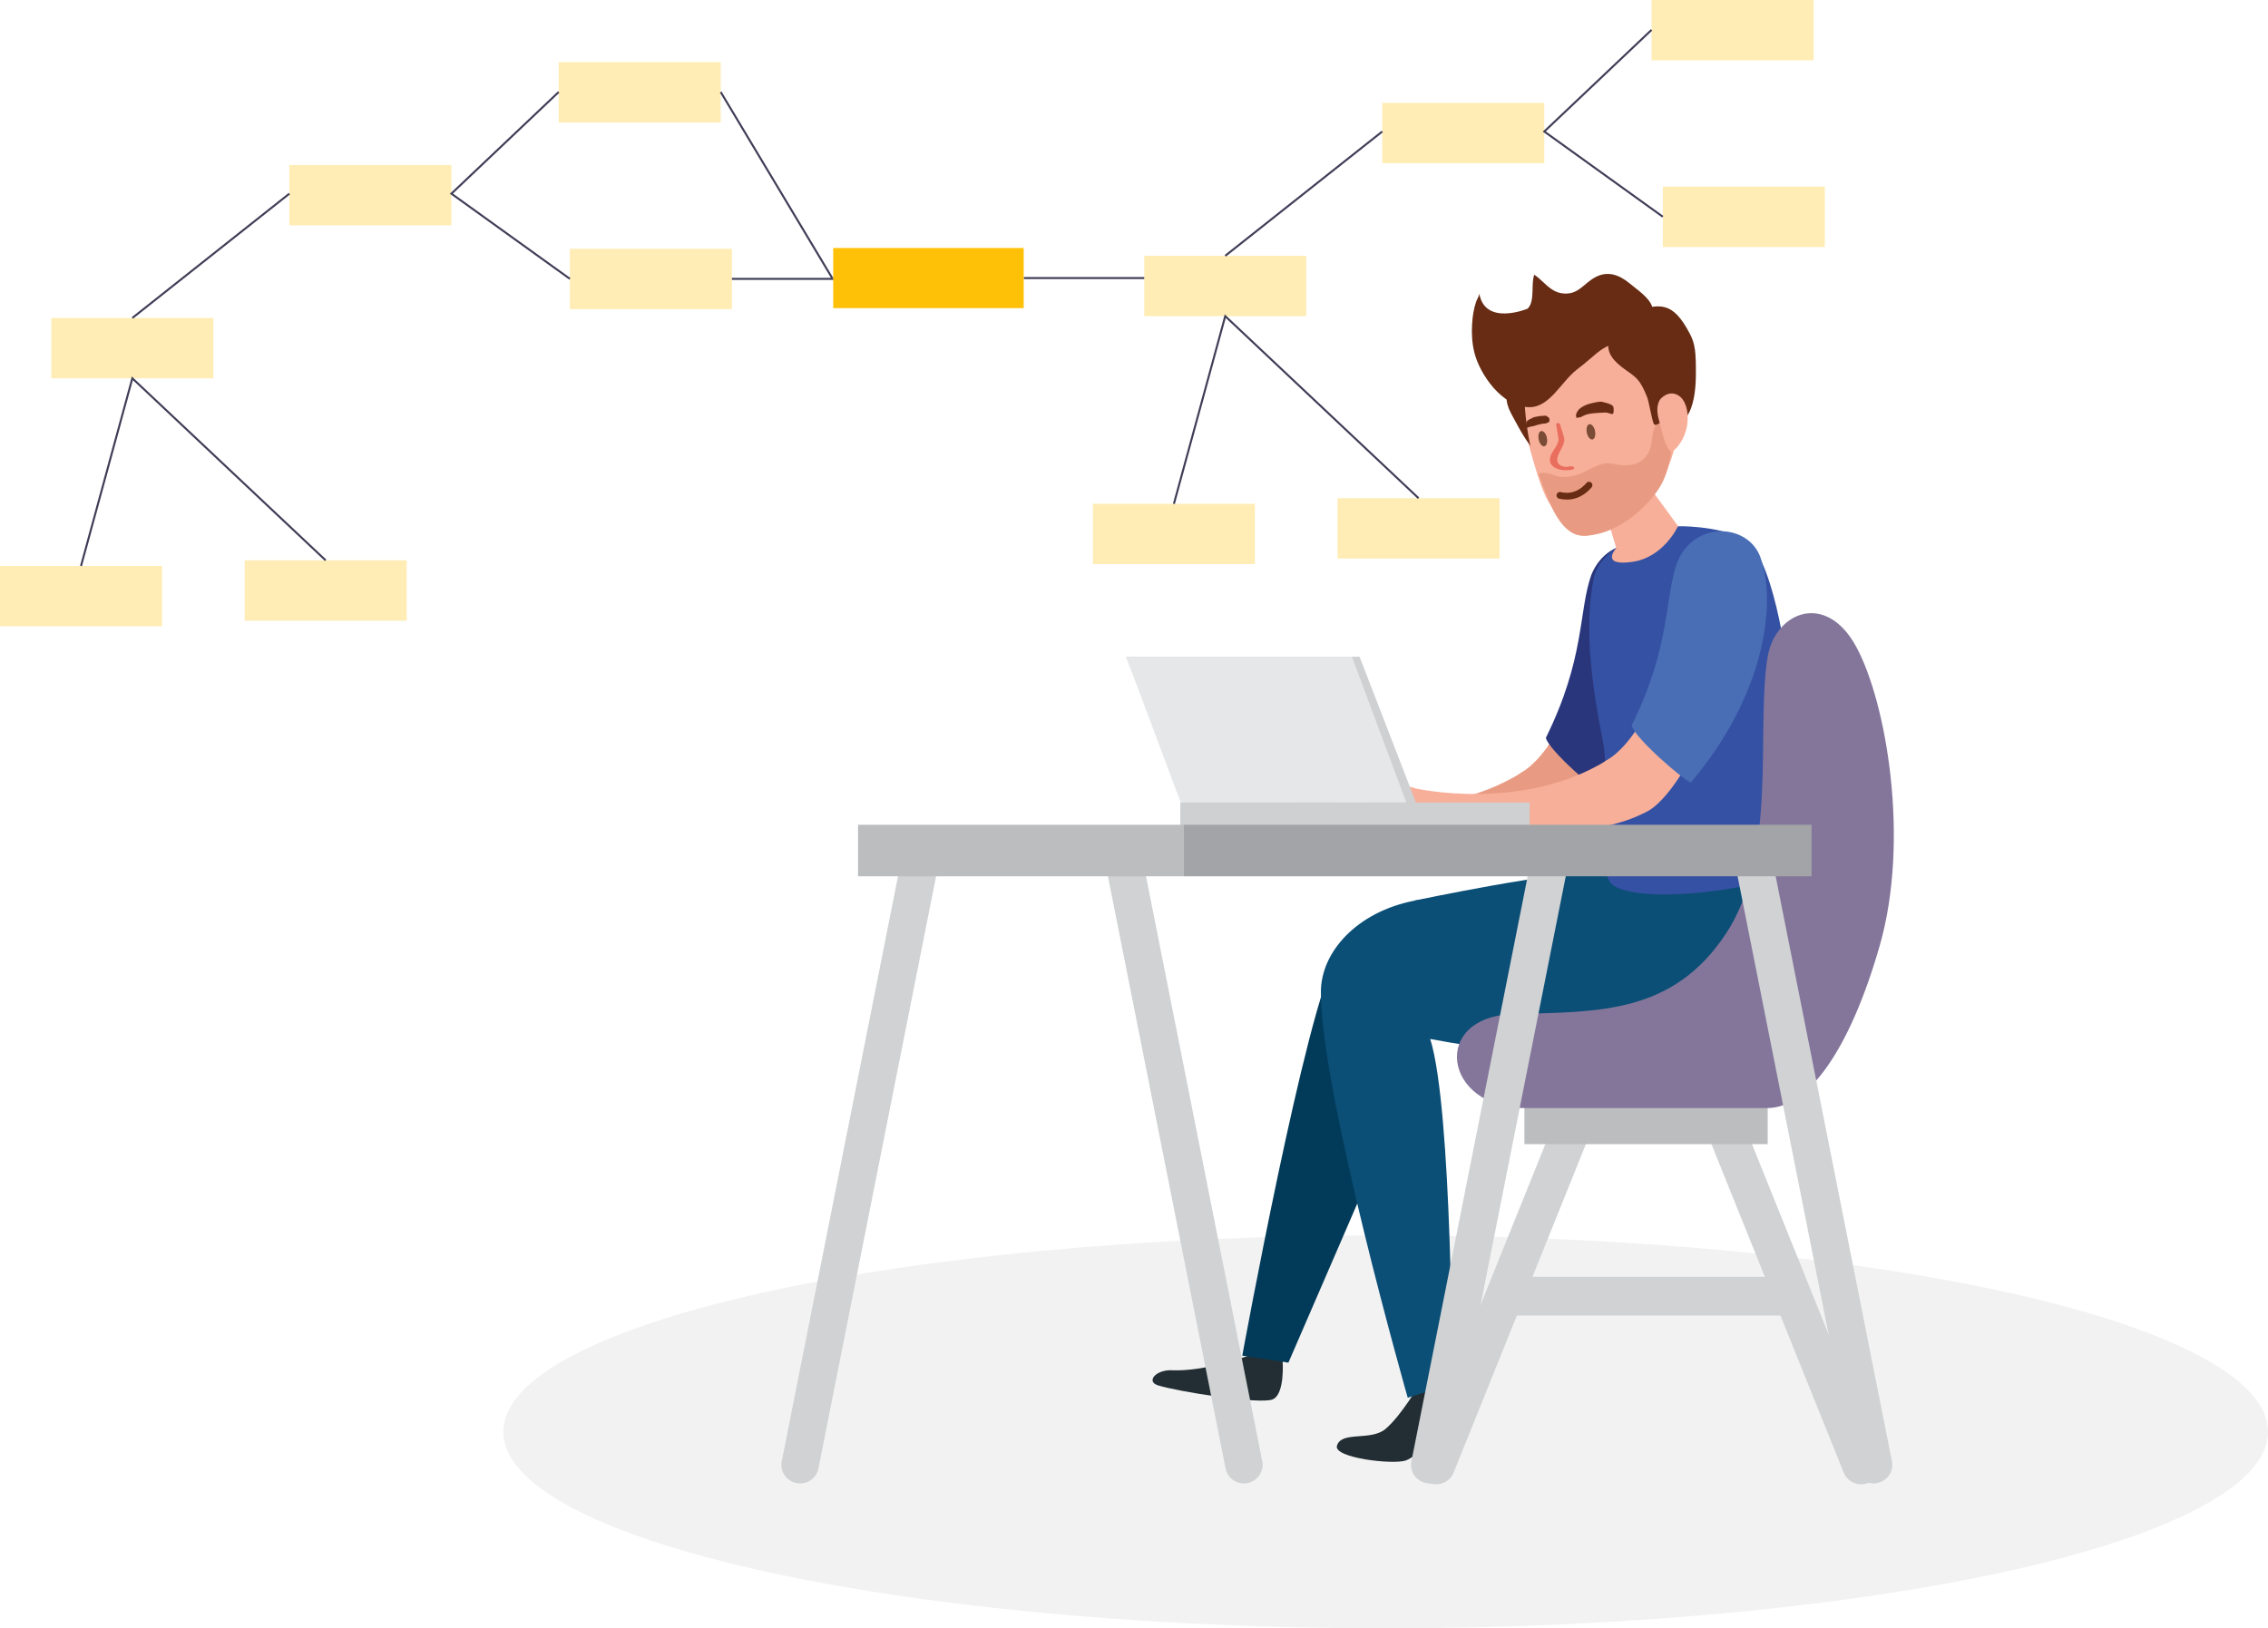 <?xml version="1.0" encoding="utf-8"?>
<!-- Generator: Adobe Illustrator 26.2.1, SVG Export Plug-In . SVG Version: 6.00 Build 0)  -->
<svg version="1.1" id="e87ddc62-7528-42a5-8b37-f74ed0351019"
	 xmlns="http://www.w3.org/2000/svg" xmlns:xlink="http://www.w3.org/1999/xlink" x="0px" y="0px" viewBox="0 0 1131 812.2"
	 style="enable-background:new 0 0 1131 812.2;" xml:space="preserve">
<style type="text/css">
	.st0{opacity:0.3;fill:#FFC107;enable-background:new    ;}
	.st1{fill:none;stroke:#3F3D56;stroke-miterlimit:10;}
	.st2{fill:#FFC107;}
	.st3{fill:#F2F2F2;}
	.st4{fill:#E89B82;}
	.st5{fill:#2A367C;}
	.st6{fill:#222E33;}
	.st7{fill:#023B59;}
	.st8{fill:#0B4E76;}
	.st9{fill:#3551A3;}
	.st10{fill:#F8AF99;}
	.st11{fill:#D9AB9E;}
	.st12{fill:#496EB5;}
	.st13{fill:#D0D2D3;}
	.st14{fill:#BBBDBF;}
	.st15{fill:#84769B;}
	.st16{fill:#CFD0D2;}
	.st17{fill:#E6E7E8;}
	.st18{fill:#A2A4A7;}
	.st19{fill:#672C13;}
	.st20{fill:#7A4B35;}
	.st21{fill:none;stroke:#672C13;stroke-width:3.38;stroke-linecap:round;stroke-linejoin:round;stroke-miterlimit:10;}
	.st22{fill:#EA6E5E;}
</style>
<rect x="689.3" y="51.3" class="st0" width="80.8" height="30.1"/>
<rect x="823.6" class="st0" width="80.8" height="30.1"/>
<rect x="829.2" y="93.1" class="st0" width="80.8" height="30.1"/>
<rect x="570.6" y="127.6" class="st0" width="80.8" height="30.1"/>
<rect x="545" y="251.3" class="st0" width="80.8" height="30.1"/>
<rect x="667" y="248.5" class="st0" width="80.8" height="30.1"/>
<polyline class="st1" points="823.6,14.9 770.1,65.6 829.2,108.1 "/>
<line class="st1" x1="689.3" y1="65.6" x2="611" y2="127.6"/>
<polyline class="st1" points="585.4,251.3 611,157.7 707.4,248.5 "/>
<rect x="144.3" y="82.3" class="st0" width="80.8" height="30.1"/>
<rect x="278.6" y="31" class="st0" width="80.8" height="30.1"/>
<rect x="284.2" y="124.1" class="st0" width="80.8" height="30.1"/>
<rect x="25.6" y="158.6" class="st0" width="80.8" height="30.1"/>
<rect y="282.3" class="st0" width="80.8" height="30.1"/>
<rect x="122" y="279.5" class="st0" width="80.8" height="30.1"/>
<polyline class="st1" points="278.6,45.9 225.1,96.6 284.2,139.1 "/>
<line class="st1" x1="144.3" y1="96.6" x2="66" y2="158.6"/>
<polyline class="st1" points="40.4,282.3 66,188.7 162.4,279.5 "/>
<line class="st1" x1="365" y1="139.1" x2="456.6" y2="139.1"/>
<rect x="415.5" y="123.7" class="st2" width="95" height="30"/>
<line class="st1" x1="510.6" y1="138.7" x2="570.6" y2="138.7"/>
<line class="st1" x1="415" y1="138.7" x2="359.4" y2="45.9"/>
<ellipse class="st3" cx="691" cy="714.2" rx="440" ry="98"/>
<path class="st4" d="M777.7,411.5c-41.9,21.8-113.2-1.4-113.2-1.4s-5.6,4.4-9.5,6.7c-2.7,1.5-13.2,7.8-16.9,9.1
	c-3.7,1.3-7.4-5.3-5.3-9c2.1-3.7,7.2-13.3,15-16.9c7.8-3.5,15.5-0.4,15.5-0.4s53.1,12,95.3-14.1
	C771.1,380.2,782.7,405.7,777.7,411.5z"/>
<path class="st4" d="M797.4,389.5c0,0-10.4,18.1-19.7,22c-9.3,3.9-30.8-19.2-19.1-26.1c11.7-6.8,20.3-24.9,20.3-24.9L797.4,389.5z"
	/>
<path class="st5" d="M800.4,396.5c36.6-43.2,42.5-88.2,35.2-110.7c-5-18.5-33.4-20.8-42.1,1.1c-6.4,18.3-3,41.4-22.6,81.1
	C771.8,373.7,796.4,395.3,800.4,396.5z"/>
<path class="st6" d="M634.7,698c-6.2,2.7-47.6-3.9-57.3-7c-6-1.9-1-7.9,7.1-7.5c17.1,0.7,38.7-7.5,38.7-7.5l16.4,2.8
	C639.6,678.7,640.9,695.3,634.7,698z"/>
<path class="st7" d="M619.5,676.2l23,3.5c0,0,55.4-127.6,63.4-147.3c11.3-27.9,18.2-44.8,18.2-44.8s-47.5-27.4-57.5-10.7
	C651.2,502.7,619.5,676.2,619.5,676.2z"/>
<path class="st6" d="M666.7,721.2c-1.7,6,27.8,9.5,34.3,7.3c6.5-2.2,18.7-16.4,28.2-25.9c2.1-6.2-8.3-11.3-8.3-11.3l-12.9-1.1
	c0,0-9,15.7-17,22.5C683.7,719,668.8,713.6,666.7,721.2z"/>
<path class="st8" d="M702,697.2l22.2-7.1c0,0,0-137.4-11-171.9c-9.2-28.6,28.2-76-7.6-69c-29,5.6-46.9,25.7-46.9,45.6
	C658.6,545,702,697.2,702,697.2z"/>
<path class="st8" d="M796.8,435.4c-18.9-1.5-91.3,13.8-91.3,13.8l0.4,67.6c0,0,182.9,39.3,199.6-27.1c6.9-27.6,4.8-52.7-4-68.1
	C882.4,421.6,808.9,426.3,796.8,435.4z"/>
<path class="st9" d="M903.6,426c-3,16.5-92.5,28-101,13.6c-6.4-10.8,0.8-49.2-3.3-70c-4.6-23.2-9.9-55.3-4.5-81.4
	c2.3-10.9,14.5-16.7,14.5-16.7l27.5-9c0,0,18.8-0.5,32.6,6.1c13.8,6.6,22.2,57.2,23.6,82C894.9,384.8,907.4,405.4,903.6,426z"/>
<path class="st10" d="M802.3,261l3.7,12.4c0,0-8.3,9.1,7.7,6.9c16-2.1,23.1-17.9,23.1-17.9l-12-16.4c0,0,11.1-16,11.1-30.1
	c0.1-15.3-5-22.9-10-38.8c-6.3-20.1-33-29.3-33-29.3L759.3,169c0,0-2.6,4.2-4,10.8c-1.2,5.6,4,34.5,12.2,59.4
	c3.3,10.1,8.4,20.2,18.1,22.7C795.4,264.4,802.3,261,802.3,261z"/>
<path class="st11" d="M816.3,216.4c1.7,5.9,3.9,7,7.1,6c3.2-0.9,6.5-8.5,4.8-14.4c-1.7-5.9-5.8-6.3-9-5.4
	C816,203.5,814.5,210.5,816.3,216.4z"/>
<g>
	<path class="st10" d="M820.5,405.2c-41.9,21.8-113.2-1.4-113.2-1.4s-5.6,4.4-9.5,6.7c-2.7,1.5-13.2,7.8-16.9,9.1
		c-3.7,1.3-7.4-5.3-5.3-9c2.1-3.7,7.1-13.3,15-16.9c7.8-3.5,15.5-0.4,15.5-0.4s53.1,12,95.3-14.1
		C813.9,373.9,825.5,399.4,820.5,405.2z"/>
	<path class="st10" d="M840.2,383.2c0,0-10.4,18.1-19.7,22c-9.2,3.9-30.8-19.2-19.1-26.1c11.7-6.8,20.3-24.9,20.3-24.9L840.2,383.2z
		"/>
	<path class="st12" d="M843.2,390.3c36.6-43.2,42.5-88.2,35.2-110.7c-5-18.5-33.4-20.8-42.1,1.1c-6.4,18.3-3,41.4-22.6,81.1
		C814.6,367.5,839.2,389,843.2,390.3z"/>
</g>
<path class="st13" d="M919.4,734.5c1.9,4.8,7.4,7.1,12.2,5.2l0,0c4.8-1.9,7.1-7.4,5.2-12.2l-71.1-176.6c-1.9-4.8-7.4-7.1-12.2-5.2
	l0,0c-4.8,1.9-7.1,7.4-5.2,12.2L919.4,734.5z"/>
<path class="st13" d="M724.9,734.5c-1.9,4.8-7.4,7.1-12.2,5.2l0,0c-4.8-1.9-7.1-7.4-5.2-12.2l71.1-176.6c1.9-4.8,7.4-7.1,12.2-5.2
	l0,0c4.8,1.9,7.1,7.4,5.2,12.2L724.9,734.5z"/>
<rect x="760.2" y="545" class="st14" width="121.3" height="25.7"/>
<rect x="751.8" y="636.9" class="st13" width="144.8" height="19.3"/>
<path class="st15" d="M860.5,466c26.4-39.6,15-102.5,21-138.4c3.8-22.3,29-32.8,44.1-5.1c15.1,27.7,26.9,96.3,11.8,149.1
	c-15.1,52.8-36.1,81.1-55.9,81.1c-32.1,0-80.9,0-121.3,0c-40.4,0-47.3-45.9-4.9-46.9C797.6,504.7,834.1,505.6,860.5,466z"/>
<g>
	<polygon class="st16" points="589.7,400.3 706.1,400.3 678,327.6 561.6,327.6 	"/>
	<polygon class="st17" points="588.8,400.3 701.3,400.3 674.2,327.6 561.6,327.6 	"/>
	<rect x="588.6" y="400.3" class="st16" width="174.2" height="13.6"/>
</g>
<g>
	<path class="st13" d="M722,733.1c-1.4,5-6.5,7.9-11.5,6.5l0,0c-5-1.4-7.9-6.5-6.5-11.5l59.6-300c1.4-5,6.5-7.9,11.5-6.5l0,0
		c5,1.4,7.9,6.5,6.5,11.5L722,733.1z"/>
	<path class="st13" d="M925.3,733.1c1.4,5,6.5,7.9,11.5,6.5l0,0c5-1.4,7.9-6.5,6.5-11.5l-59.6-300c-1.4-5-6.5-7.9-11.5-6.5l0,0
		c-5,1.4-7.9,6.5-6.5,11.5L925.3,733.1z"/>
	<path class="st13" d="M408,733.1c-1.4,5-6.5,7.9-11.5,6.5l0,0c-5-1.4-7.9-6.5-6.5-11.5l59.6-300c1.4-5,6.5-7.9,11.5-6.5l0,0
		c5,1.4,7.9,6.5,6.5,11.5L408,733.1z"/>
	<path class="st13" d="M611.3,733.1c1.4,5,6.5,7.9,11.5,6.5l0,0c5-1.4,7.9-6.5,6.5-11.5l-59.6-300c-1.4-5-6.5-7.9-11.5-6.5l0,0
		c-5,1.4-7.9,6.5-6.5,11.5L611.3,733.1z"/>
	<rect x="427.9" y="411.4" class="st14" width="162.6" height="25.7"/>
	<rect x="590.4" y="411.4" class="st18" width="313" height="25.7"/>
</g>
<path class="st19" d="M753.8,206.7c3.6,6.6,7.4,14.3,13,19.8c6.3,6.3,14.4,5.8,17.1-3.4c2.5-8.6,1.1-18.7-1.4-26.9
	c-1.4-4.5-3.6-9.5-8.2-12.1c-7.3-4-15.9-1.4-20.1,5C750,195.1,750.6,200.9,753.8,206.7z"/>
<g>
	<path class="st10" d="M762.2,217.5c1.5,8.3,3.7,16.4,6.9,24.2c3.2,7.9,8.2,22.8,17.8,25.1c3,0.7,5.3,0.3,8.5-0.3
		c12.4-2.3,24.8-12.4,31.6-22.7c12.7-19.2,7.4-61.4-9.5-75.9c-15.4-13.2-57.7-0.2-57.6,24C760,200.2,760.7,208.9,762.2,217.5z"/>
</g>
<path class="st4" d="M774.1,236.7c0.9,0.3,2.9,1,3.9,1.1c3.8,0.5,7.1-0.4,10.7-1.8c5-2.1,9.7-5.9,15.4-4.7c3.4,0.7,6.3,1.1,9.8,0.5
	c4.4-0.7,7.9-4.2,9.1-8.4c1-3.2,0.7-7.3,2.2-10.3c1.8-3.8,4.7-6.6,8.3-8.3c1.7,14.6-0.2,29.7-6.4,39.1
	c-6.8,10.3-19.1,20.3-31.6,22.7c-3.3,0.6-5.6,1-8.5,0.3c-9.6-2.3-14.6-17.2-17.8-25.1c-0.7-1.8-1.4-3.6-2.1-5.5
	C769.1,235.6,771.3,235.8,774.1,236.7z"/>
<path class="st19" d="M821.4,198.1c0.8,2,2.4,11.5,3.3,13.3c0.9,1.8,4.7-1.7,4.7-1.7c2.6-3.5-2.1-10,2.9-11.8
	c5.4-1.9,8.2,6.1,8.8,9.9c3.7-5.1,4.5-13.9,4.6-20.3c0.1-11.8-0.4-16-2.9-20.8c-8.8-17.1-15.4-14.9-27.7-11.6
	c-5.6,1.5-11.4,9.2-12.8,15.1c-1.5,6.3,3.2,10.5,7.8,13.9C815.9,188.3,817.7,188.9,821.4,198.1z"/>
<path class="st10" d="M837.2,197.4c6.5,4.3,6.3,20.8-3.6,28.2c-3.3-2.5-4.8-10.5-5.9-14.5c-1.1-3.8-2-7.6-0.2-11.3
	C828.1,198.6,832.4,194.2,837.2,197.4z"/>
<g>
	<g>
		<path class="st19" d="M786.4,208.5c0.1-0.2,1-0.3,1.2-0.3c0.8-0.1,1.5-0.5,2.2-0.9c1.7-0.8,3.4-1,5.2-1.2c1.7-0.2,3.5-0.2,5.2-0.3
			c0.7-0.1,1.4,0.1,2.1,0.3c0.3,0.1,0.6,0.2,1,0.3c0.5,0.2,0.6,0.3,1.1-0.1c0.3-0.3,0.3-1.4,0.3-1.8c0-0.6,0-1.3-0.3-1.8
			c0.6,1,0,0.1-0.1-0.1c-0.2-0.3-0.3-0.4-0.6-0.6c-0.3-0.2-0.7-0.3-1.1-0.5c-0.7-0.3-1.5-0.5-2.3-0.7c-0.9-0.3-1.6-0.5-2.6-0.4
			c-1.2,0.1-2.3,0.3-3.4,0.6c-2,0.4-3.8,1-5.5,2.1c-1.4,0.8-2.8,2.5-2.9,4.2C786,207.5,786.2,209,786.4,208.5L786.4,208.5z"/>
	</g>
</g>
<g>
	<g>
		<path class="st19" d="M772.7,209c-0.1-0.5-0.5-0.8-0.9-1.1c-0.2-0.2-0.5-0.4-0.8-0.5c-0.4-0.1-0.8,0-1.2,0c-1,0-1.9,0.1-2.9,0.3
			c-1,0.2-2.1,0.3-3,0.9c-0.9,0.5-2.3,0.9-2.7,2c-0.2,0.7-0.3,1.6,0,2.2c0.2,0.4,0.2,0.6,0.6,0.5c0.3-0.1,0.5-0.2,0.8-0.3
			c0.5-0.2,0.9-0.3,1.4-0.3c0.5-0.1,1-0.2,1.5-0.4c1-0.3,2-0.6,3-0.8c0.5-0.1,0.9-0.2,1.4-0.2c0.4-0.1,0.9,0,1.3-0.2
			c0.2-0.1,1-0.6,1.2-0.5C772.7,210.6,772.7,209.2,772.7,209L772.7,209z"/>
	</g>
</g>
<path class="st20" d="M771.4,218.4c0.4,2.1-0.1,4-1.3,4.2c-1.1,0.2-2.4-1.3-2.8-3.4c-0.4-2.1,0.1-4,1.3-4.2
	C769.7,214.8,771,216.3,771.4,218.4z"/>
<path class="st20" d="M795.4,215c0.4,2.1-0.1,4-1.3,4.2c-1.1,0.2-2.4-1.3-2.8-3.4c-0.4-2.1,0.1-4,1.3-4.2
	C793.7,211.4,795,212.9,795.4,215z"/>
<path class="st19" d="M735.2,175.7c2.6,10.8,13.9,27.5,27.6,27.4c10.1,0,15.8-12.8,23.6-18.8c8.4-6.4,10.3-9.4,16-12
	c5.7-2.7,14.5-6.9,19.2-11.6c7.8-8-3.4-14.7-9-19.4c-5.1-4.2-10.9-6.4-17.1-3c-6.1,3.3-8.5,9.1-16.6,8c-6-0.9-9.1-6.1-13.8-9.3
	c-1.7,4.8,0.3,12.7-2.9,16.5c-0.1,0.2-0.3,0.3-0.5,0.5c0,0-21.2,8.8-24-7.6c0.1,0.9-1.3,3.2-1.6,4.1c-1.2,3.6-1.8,7.4-2,11.2
	C733.8,166.4,734.1,171.3,735.2,175.7z"/>
<path class="st21" d="M792.4,242c-1,1.2-3.3,3.6-6.8,4.8c-2.9,1-5.6,0.8-7.7,0.3"/>
<g>
	<g>
		<path class="st22" d="M776,211.5c0.2,1.7,0.5,3.4,0.8,5.1c0.1,0.8,0.4,1.8,0.4,2.6c0,0.8-0.4,1.7-0.7,2.4
			c-1.1,2.5-3.6,4.8-3.6,7.6c-0.1,5.2,7.6,6,11.3,5c0.6-0.2,1.2-0.6,0.6-1.2c-0.5-0.5-1.8-0.5-2.4-0.3c-1.3,0.4-3,0.2-4.3-0.6
			c-1.8-1.2-1.8-3.1-1.1-4.9c0.9-2.4,2.5-4.4,3-7c0.3-1.4-0.3-2.8-0.7-4.2c-0.5-1.5-1-3-1.4-4.6C777.6,210.9,775.9,210.9,776,211.5
			L776,211.5z"/>
	</g>
</g>
</svg>
